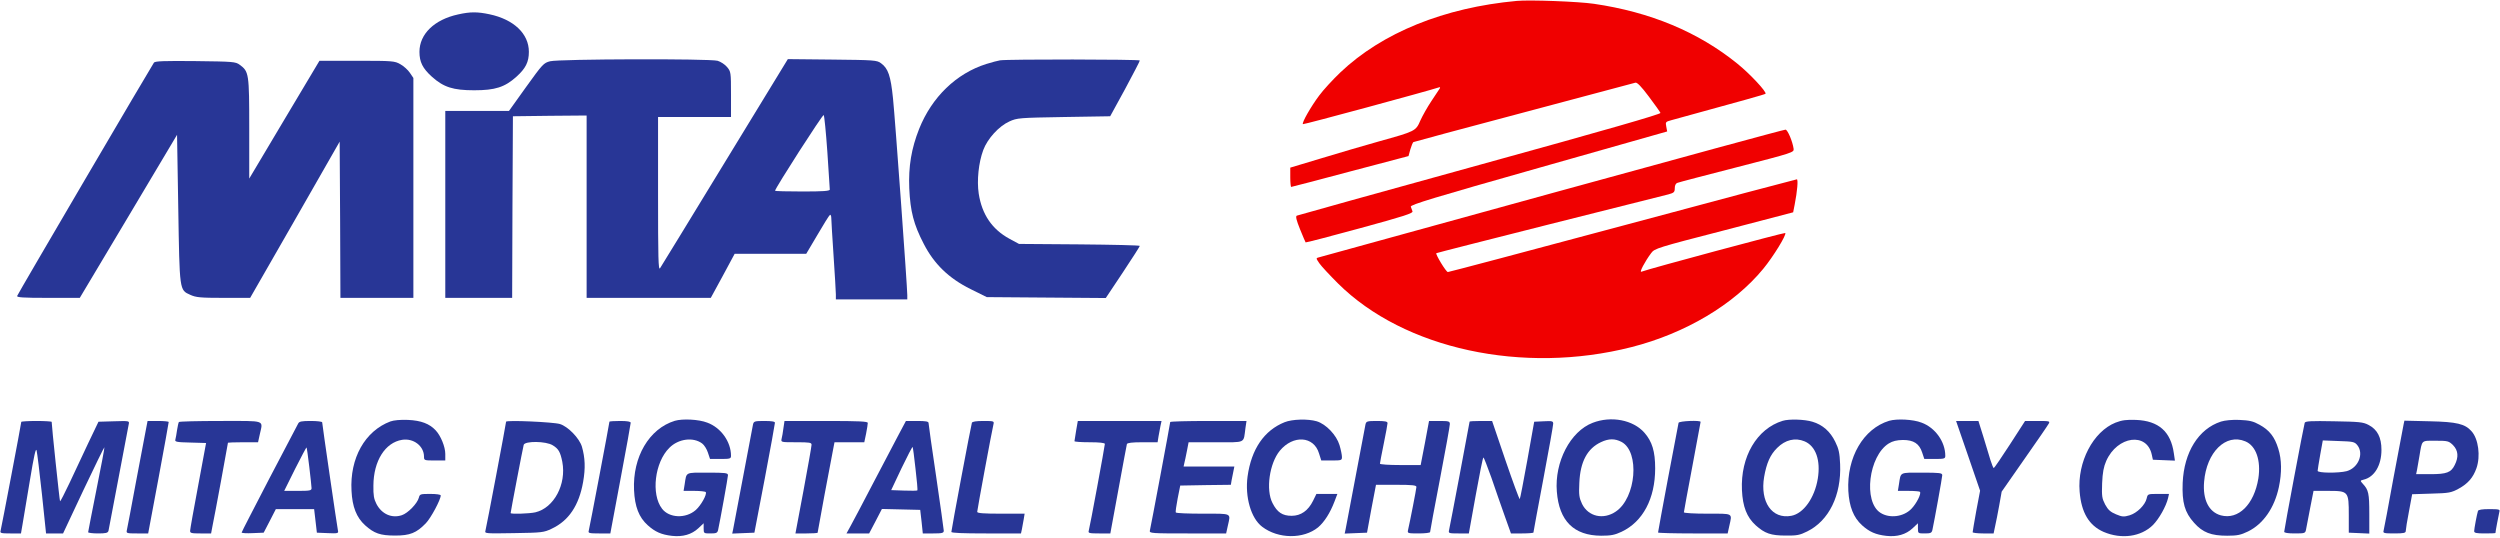 <svg width="1645" height="354" viewBox="0 0 1645 354" fill="none" xmlns="http://www.w3.org/2000/svg">
<path d="M998 0.6C950.2 5 909.5 21.5 881.9 47.7C877 52.4 870.7 59.2 868 62.9C862.6 70.1 856.5 80.8 857.3 81.7C857.7 82.1 939.2 60 946.8 57.5C947.6 57.2 947.8 57.5 947.3 58.3C946.9 58.9 944.4 62.7 941.8 66.6C939.2 70.5 936 76.2 934.6 79.3C931.6 86.3 931.2 86.4 907.5 93C897.6 95.8 880.4 100.8 869.3 104.2L849 110.3V116.7C849 120.1 849.3 123 849.6 123C850 123 867.5 118.4 888.5 112.8L926.8 102.7L928 98.3C928.7 95.9 929.6 93.8 930 93.5C930.3 93.3 963 84.5 1002.6 74C1042.1 63.5 1075.2 54.7 1076.1 54.4C1077.2 54.1 1079.9 56.8 1084.9 63.5C1088.9 68.8 1092.3 73.6 1092.6 74.3C1092.9 75.1 1056.9 85.5 973.8 108.4C908.2 126.5 854 141.6 853.3 141.9C852.4 142.4 853 144.8 855.4 150.8C857.3 155.4 858.9 159.3 859.1 159.5C859.3 159.7 875.4 155.5 894.8 150.2C924.1 142.2 930 140.3 929.4 139C929.1 138.2 928.6 136.8 928.3 136C928 134.7 943.6 130 1012.4 110.5L1097 86.5L1096.4 83.3C1095.8 80.3 1096 80.1 1099.7 79.1C1147.5 66 1161.1 62.2 1161.7 61.7C1162.7 60.6 1151.4 48.5 1143.2 41.9C1117.4 21 1085.8 7.9 1048.8 2.5C1038.6 1 1006.7 -0.2 998 0.6Z" fill="#F00000"/>
<path d="M301.4 9.5C285.8 12.9 276 22.4 276 34.1C276 40.8 278.1 45 284.2 50.5C291.9 57.4 298.2 59.4 312 59.4C325.8 59.4 332.1 57.4 339.8 50.5C345.9 45 348 40.8 348 34.1C348 22.2 338.1 12.8 322.1 9.4C314.1 7.7 309.4 7.7 301.4 9.5Z" fill="#283696"/>
<path d="M362 40.3C357.7 41.4 357 42.2 346.2 57.2L334.9 73H313.9H293V134.5V196H315H337L337.2 136.2L337.5 76.5L361.8 76.2L386 76V136V196H426.8H467.7L475.6 181.5L483.4 167H507H530.5L537.9 154.5C541.9 147.6 545.6 141.7 546.1 141.4C546.6 141.1 547 142.1 547 143.7C547 145.2 547.7 156.4 548.5 168.5C549.3 180.6 550 192 550 193.7V197H573.5H597V194.2C597 188.9 589 78.3 587.6 64.8C586.1 49.9 584.4 45 579.7 41.6C577 39.6 575.3 39.5 547.6 39.2L518.4 38.9L477 106.7C454.3 144 435 175.4 434.3 176.5C433.2 178.1 433 170.1 433 127.7V77H457H481V62.1C481 47.5 480.9 47.1 478.4 44.1C477 42.4 474.2 40.6 472.2 40C466.8 38.5 367.9 38.8 362 40.3ZM544.4 100C545.3 112.9 546 124.1 546 124.7C546 125.7 541.7 126 528 126C518.1 126 510 125.8 510 125.5C510 123.9 541.4 75 542 75.7C542.4 76.1 543.5 87.1 544.4 100Z" fill="#283696"/>
<path d="M658 39.7C656.6 39.9 652.6 41 649 42.1C629.3 48.3 613.2 63.8 604.8 84.8C599.7 97.7 597.7 109.5 598.3 124C599 139.1 601.2 147.7 607.8 160.4C614.6 173.7 624.3 183.1 638.6 190.2L649.3 195.5L688.5 195.8L727.6 196.1L738.8 179.3C745 170 750 162.1 750 161.8C750 161.4 732.1 161 710.3 160.8L670.5 160.5L664.2 157.1C652.8 150.9 646.1 141.1 644 127.4C642.7 118.8 643.9 107 647 98.7C649.8 91.2 657.3 83 664.2 79.9C669.3 77.6 670.6 77.5 700 77L730.5 76.5L740.3 58.6C745.6 48.7 750 40.3 750 39.8C750 39 662.9 38.9 658 39.7Z" fill="#283696"/>
<path d="M101.3 41.2C100 42.9 11.9 193 11.3 194.7C10.9 195.7 14.9 196 31.6 196H52.5L84.5 142.4L116.5 88.7L117.3 137C118.2 191.5 118 190.8 125.2 194C128.9 195.7 131.8 196 147.1 196H164.6L194.1 144.6L223.5 93.2L223.8 144.6L224 196H248H272V123.6V51.3L269.7 47.9C268.5 46.1 265.7 43.5 263.5 42.3C259.7 40.1 258.5 40 234.9 40H210.2L187.1 78.7L164 117.5V84.5C164 48.2 163.8 47.1 157.7 42.6C155 40.6 153.3 40.5 128.6 40.2C108 40 102.1 40.2 101.3 41.2Z" fill="#283696"/>
<path d="M1021.5 127C937.9 150 868.7 169.1 867.6 169.4C865.9 169.8 865.9 170 868.1 173.2C869.3 175 874.9 181 880.4 186.5C923.9 229.7 1002.1 246.6 1073.5 228.4C1108.9 219.4 1140.9 200.4 1160.2 176.9C1166.8 168.9 1175.7 154.4 1174.7 153.3C1174.2 152.9 1085.5 176.7 1080 178.8C1078.5 179.4 1082.3 172.1 1086.5 166.5C1088.7 163.5 1090.6 162.9 1134.4 151.6L1179.9 139.7L1180.9 134.6C1182.6 125.9 1183.3 118 1182.3 118C1181.8 118 1130.2 131.7 1067.7 148.5C1005.1 165.3 953.4 179 952.7 179C951.5 179 944.4 167.2 945.1 166.6C945.3 166.4 978.8 157.9 1019.5 147.6C1060.2 137.4 1095.4 128.5 1097.8 127.9C1101.5 126.9 1102 126.4 1102 123.8C1102 122 1102.6 120.7 1103.8 120.3C1104.7 119.9 1122.4 115.3 1143 110C1179.9 100.5 1180.5 100.3 1180.2 97.9C1179.5 93 1176.3 85.5 1174.9 85.3C1174.1 85.2 1105.1 104 1021.5 127Z" fill="#F00000"/>
<path d="M256.9 277.3C240.1 283.6 230.1 301.5 231.3 323C231.8 333.5 234.6 340.5 240.2 345.6C246.2 351 250.2 352.4 260 352.4C269.8 352.4 274 350.7 280.2 344.3C283.5 340.9 290 328.8 290 326C290 325.4 287.1 325 283.1 325C276.6 325 276.2 325.1 275.6 327.5C274.6 331.3 268.4 337.7 264.4 339C257.8 341.2 251.2 338.3 247.7 331.6C246 328.3 245.6 325.8 245.7 319.5C245.8 303.3 253.4 291.2 264.6 289.4C272.1 288.2 279 293.5 279 300.5C279 302.9 279.2 303 286 303H293V298.7C293 294 290 286.7 286.7 283.2C282.6 278.8 277.1 276.7 268.5 276.3C263.4 276.1 259.2 276.5 256.9 277.3Z" fill="#283696"/>
<path d="M444 276.9C427.1 282.1 416.2 300.7 417.2 322.5C417.7 333.4 420.4 340.4 426.2 345.6C431.1 350 435.2 351.8 442.2 352.6C449.2 353.4 455.1 351.7 459.5 347.6L463 344.3V347.6C463 351 463.1 351 467.5 351C471.3 351 472 350.7 472.5 348.8C473.9 342.3 479 314.1 479 312.7C479 311.2 477.5 311 465.6 311C450.6 311 451.8 310.4 450.5 318.7L449.8 323H456.9C460.7 323 464.1 323.4 464.4 323.8C465.3 325.3 461.3 332.5 457.8 335.6C451.2 341.4 440.3 340.9 435.6 334.7C428.3 325.2 430.8 304.2 440.4 294.7C446.3 288.7 456.1 287.4 462 291.8C463.4 292.8 465.1 295.6 465.8 297.8L467.2 302H474.1C480.4 302 481 301.8 481 299.9C481 290.7 474.4 281.4 465.4 278.1C459.8 275.9 449.1 275.4 444 276.9Z" fill="#283696"/>
<path d="M845.3 277.8C831.8 283.2 823.4 295.5 820.9 313.5C819.1 326.9 823.1 341 830.5 346.6C841.1 354.7 857.7 354.8 867.3 347C871.4 343.5 875.2 337.6 878.1 330L880 325H873.1H866.2L864 329.5C860.8 336 856 339.4 849.9 339.4C843.8 339.4 840.4 337.1 837.3 331C832.8 322.3 835.3 304.9 842.1 296.6C850.9 286 864.5 286.9 867.9 298.3L869.4 303H876.2C882.6 303 883 302.9 883 300.7C883 299.4 882.3 295.9 881.4 292.9C879.4 286.3 872.6 279.1 866.4 277.2C860.6 275.5 850.3 275.8 845.3 277.8Z" fill="#283696"/>
<path d="M1048 278.2C1033.3 283.8 1022.8 304 1024.4 323.5C1025.9 342.8 1035.6 352.4 1053.5 352.5C1060.1 352.5 1062.5 352 1067 349.9C1081 343.3 1089.1 328.1 1089.1 308.2C1089.1 297 1087.1 290.5 1082 284.7C1074.6 276.3 1060.2 273.5 1048 278.2ZM1067 290.8C1079.1 297.3 1076.6 327.6 1063.2 336.6C1055 342.2 1045.1 339.9 1041 331.6C1039.1 327.5 1038.8 325.7 1039.2 317.7C1039.8 303.7 1044.5 295.1 1053.5 290.9C1058.6 288.5 1062.6 288.5 1067 290.8Z" fill="#283696"/>
<path d="M1173 276.9C1156 282.1 1145.2 300.5 1146.2 322.5C1146.7 333.4 1149.4 340.3 1155.2 345.6C1161.2 351 1165.2 352.4 1175 352.4C1182.3 352.5 1184.3 352.1 1189.1 349.7C1203.4 342.7 1211.7 325.9 1210.8 305.4C1210.5 298.1 1209.9 295.3 1207.6 290.7C1204.3 283.9 1199.3 279.5 1192.6 277.5C1187.4 275.9 1177.2 275.6 1173 276.9ZM1187.4 290.4C1194.8 293.5 1198.1 302.9 1196.1 315C1194 327.7 1186.7 337.9 1178.7 339.4C1166 341.8 1158 330.3 1160.8 313.8C1162.4 304.7 1164.8 299.2 1169.4 294.7C1174.7 289.4 1181.2 287.8 1187.4 290.4Z" fill="#283696"/>
<path d="M1243 276.9C1226.1 282.1 1215.1 300.9 1216.2 323C1216.8 333.4 1219.6 340.5 1225.2 345.6C1230.1 350 1234.2 351.8 1241.2 352.6C1248.2 353.4 1254.1 351.7 1258.5 347.6L1262 344.3V347.6C1262 351 1262.1 351 1266.5 351C1270.3 351 1271 350.7 1271.5 348.8C1272.9 342.3 1278 314.1 1278 312.7C1278 311.2 1276.5 311 1264.6 311C1249.6 311 1250.8 310.4 1249.5 318.7L1248.8 323H1255.7C1259.6 323 1262.9 323.3 1263.3 323.6C1264.4 324.7 1261.1 331.3 1257.7 334.8C1252.6 340.1 1243.3 341.3 1237.3 337.4C1225.9 330.1 1229.6 300 1242.8 291.8C1245.4 290.2 1248 289.6 1252.1 289.5C1259.2 289.5 1262.9 291.9 1264.8 297.8L1266.2 302H1273.1C1279.4 302 1280 301.8 1280 299.9C1280 290.7 1273.4 281.4 1264.4 278.1C1258.8 275.9 1248.1 275.4 1243 276.9Z" fill="#283696"/>
<path d="M1392 278.1C1377.3 284 1366.8 304 1368.4 323.5C1369.5 337.3 1374.6 345.8 1384.2 350C1395.9 355 1408.8 353.2 1416.6 345.5C1420.6 341.5 1425.3 333.2 1426.6 327.7L1427.2 325H1420.2C1413.2 325 1413.2 325 1412.5 328C1411.5 332.3 1406.2 337.6 1401.2 339.1C1397.4 340.2 1396.4 340.1 1392.3 338.4C1388.7 336.9 1387.1 335.5 1385.2 332C1383.1 327.9 1382.9 326.6 1383.2 318C1383.5 310.9 1384.2 307.2 1385.9 303.3C1393.2 286.8 1412.8 284.2 1415.9 299.3L1416.6 302.5L1423.9 302.8L1431.1 303.1L1430.4 298.3C1428.4 284 1420.4 276.9 1405.5 276.3C1399.1 276.1 1396.4 276.4 1392 278.1Z" fill="#283696"/>
<path d="M1461.4 277.4C1446.6 282.2 1437.1 297.5 1436.2 317.7C1435.7 330.7 1437.5 337.1 1443.7 344C1449.4 350.4 1454.9 352.5 1465.5 352.5C1472.2 352.5 1474.4 352 1479.2 349.7C1489.2 344.8 1496.6 334.2 1499.5 320.5C1501.5 311 1501.4 302.4 1499.1 295.2C1496.7 287.4 1493.2 283 1486.8 279.5C1482.5 277.1 1480.1 276.6 1473.5 276.3C1468.7 276.1 1463.9 276.6 1461.4 277.4ZM1477.4 290.4C1484.5 293.3 1487.8 303 1486 314.8C1483.2 332 1472.8 342.2 1461.3 339.1C1453.4 336.9 1449.3 328.8 1450.3 317C1451.9 297.5 1464.6 285 1477.4 290.4Z" fill="#283696"/>
<path d="M14 277.6C14 278.7 0.9 347.4 0.4 349.2C-0.1 350.8 0.7 351 6.8 351H13.8L14.8 345.2C15.3 342.1 17.5 329.2 19.6 316.5C22.4 299.5 23.6 294.3 24.1 296.5C24.5 298.2 26.1 311.1 27.6 325.2L30.3 351H35.9H41.5L54.9 322.5C62.3 306.9 68.5 294.2 68.7 294.3C68.9 294.5 66.5 307 63.5 322C60.5 337.1 58 349.8 58 350.2C58 350.6 60.9 351 64.4 351C69.7 351 71 350.7 71.4 349.2C71.6 348.3 74.6 332.6 78 314.5C81.4 296.3 84.4 280.5 84.7 279.2C85.2 276.9 85.2 276.9 75 277.2L64.8 277.5L58.1 291.5C54.5 299.2 48.9 311.1 45.7 317.9C42.5 324.7 39.7 330.1 39.5 329.8C39.2 329.5 34 280.2 34 277.6C34 277.3 29.5 277 24 277C18.5 277 14 277.3 14 277.6Z" fill="#283696"/>
<path d="M96.1 282.2C95.5 285.1 92.6 300.8 89.5 317C86.5 333.2 83.8 347.5 83.5 348.7C83 350.9 83.2 351 90.2 351H97.5L104.3 314.7C108 294.8 111 278.2 111 277.7C111 277.3 107.9 277 104.1 277H97.1L96.1 282.2Z" fill="#283696"/>
<path d="M117.7 277.7C117.4 278.2 116.9 280.5 116.5 283C116.2 285.5 115.6 288.3 115.4 289.2C114.9 290.7 116 291 125.3 291.2L135.6 291.5L130.4 319.5C127.5 334.9 125.1 348.3 125.1 349.2C125 350.8 126 351 131.9 351H138.9L139.9 345.7C141.1 340.2 150 291.9 150 291.3C150 291.2 154.5 291 159.9 291H169.8L170.9 286C173 276.1 175.7 277 145.1 277C130.2 277 117.9 277.3 117.7 277.7Z" fill="#283696"/>
<path d="M196.2 278.7C195.7 279.7 187.1 296.1 177.1 315.1C167.2 334.2 159 350 159 350.4C159 350.8 162.3 351 166.3 350.8L173.5 350.5L177.5 342.8L181.5 335H194.1H206.7L207.6 342.7L208.5 350.5L215.7 350.8C222.1 351.1 222.8 350.9 222.4 349.3C221.9 347.1 212 279.1 212 277.9C212 277.4 208.6 277 204.5 277C198.4 277 196.9 277.3 196.2 278.7ZM203.5 307.1C204.3 313.9 205 320.3 205 321.2C205 322.8 203.9 323 196 323H187L194.2 308.5C198.2 300.6 201.6 294.2 201.7 294.4C201.9 294.6 202.7 300.3 203.5 307.1Z" fill="#283696"/>
<path d="M333 277.5C333 278.6 320 347.3 319.4 349.3C318.8 351.1 319.8 351.1 338.2 350.8C356.5 350.5 357.8 350.4 363 347.9C374.3 342.6 381 332.5 383.7 317.1C385.3 308 385 301.2 382.9 293.9C381.2 288.3 373.7 280.6 368.4 279C364.1 277.7 333 276.3 333 277.5ZM363.7 293C367.5 295.3 368.7 297.4 370 303.9C372.8 318.7 364.5 334.2 352.3 337.1C348.5 338 336 338.4 336 337.6C336 336.7 344.1 294.4 344.6 292.7C345.4 290.1 359.2 290.2 363.7 293Z" fill="#283696"/>
<path d="M401 277.5C401 278.5 387.9 347.5 387.4 349.2C386.9 350.8 387.7 351 394.2 351H401.6L408.3 315.2C412 295.6 415 278.9 415 278.2C415 277.4 412.9 277 408 277C404.2 277 401 277.2 401 277.5Z" fill="#283696"/>
<path d="M495.5 279.2C495.2 280.5 492.3 295.9 489 313.5C485.7 331.1 482.7 346.8 482.4 348.3L481.8 351.1L489.1 350.8L496.4 350.5L503.2 315C506.9 295.5 509.9 278.9 509.9 278.2C510 277.4 508 277 503 277C496.6 277 496 277.2 495.5 279.2Z" fill="#283696"/>
<path d="M515.5 281.7C515.2 284.4 514.6 287.5 514.3 288.7C513.8 291 513.9 291 523.9 291C532.9 291 534 291.2 534 292.7C534 293.7 531.6 307.2 528.7 322.8L523.4 351H530.7C534.7 351 538 350.8 538 350.5C538 349.8 546.6 303.6 548.1 296.2L549.1 291H558.9H568.7L569.9 285.3C570.5 282.2 571 279.1 571 278.3C571 277.3 565.8 277 543.6 277H516.2L515.5 281.7Z" fill="#283696"/>
<path d="M591.2 286.2C588.5 291.3 581 305.6 574.5 318C568 330.4 561.5 342.9 559.9 345.7L557 351H564.4H571.9L576.1 343L580.3 334.9L592.9 335.2L605.5 335.5L606.4 343.3L607.2 351H614.1C620 351 621 350.7 621 349.2C621 348.3 618.7 332.3 616 313.6C613.2 295 611 279.1 611 278.4C611 277.3 609.2 277 603.6 277H596.1L591.2 286.2ZM602.4 308.4C603.3 316 603.9 322.5 603.6 322.7C603.4 322.9 599.5 323 594.8 322.8L586.4 322.5L593.2 308.1C597 300.2 600.3 293.9 600.5 294.1C600.7 294.3 601.6 300.8 602.4 308.4Z" fill="#283696"/>
<path d="M639.5 278.2C638.9 279.9 626 348.6 626 350C626 350.7 633.6 351 648.9 351H671.8L672.4 348.3C672.7 346.7 673.2 343.8 673.6 341.7L674.2 338H658.6C647.3 338 643 337.7 643 336.8C643 335.6 652.7 283.2 653.7 279.2C654.2 277.1 654 277 647.1 277C642.3 277 639.8 277.4 639.5 278.2Z" fill="#283696"/>
<path d="M708.1 283.3C707.5 286.8 707 290 707 290.3C707 290.7 711.5 291 717 291C723.4 291 727 291.4 727 292.1C727 293.4 717.1 347 716.4 349.2C715.9 350.8 716.7 351 723.3 351H730.6L735.9 322.2C738.8 306.4 741.3 292.9 741.5 292.2C741.8 291.4 744.8 291 751.8 291H761.7L762.3 287.2C762.7 285.2 763.2 282 763.6 280.2L764.3 277H736.7H709.2L708.1 283.3Z" fill="#283696"/>
<path d="M770 277.7C770 278.6 757.3 346.4 756.6 349.2C756.2 350.9 757.9 351 781.5 351H806.8L807.9 346C809.8 337.4 811.1 338 791.6 338C782 338 773.9 337.7 773.7 337.2C773.4 336.8 774 332.7 774.9 328L776.6 319.5L793.2 319.2L809.9 319L810.4 316C810.7 314.3 811.3 311.6 811.6 310L812.2 307H795.5H778.8L779.3 304.7C779.6 303.5 780.4 299.9 781 296.7L782.1 291H800C820.2 291 818.1 292 819.5 281.7L820.2 277H795.1C781.3 277 770 277.3 770 277.7Z" fill="#283696"/>
<path d="M898.5 279.2C898.2 280.5 895.3 295.9 892 313.5C888.7 331.1 885.7 346.8 885.4 348.3L884.8 351.1L892.2 350.8L899.5 350.5L902.4 334.7L905.4 319H918.7C929.3 319 932 319.3 932 320.4C932 321.6 927.8 343.1 926.5 348.7C926 350.9 926.2 351 933.5 351C937.6 351 941 350.6 941 350.1C941 349.6 943.9 333.8 947.5 315.2C951.1 296.5 954 280.2 954 279.1C954 277.2 953.4 277 947.2 277H940.3L937.6 291.5L934.8 306H921.4C914 306 908 305.6 908 305.1C908 304.7 909.1 298.8 910.5 292C911.9 285.2 913 279.1 913 278.4C913 277.3 911.2 277 906 277C899.6 277 899 277.2 898.5 279.2Z" fill="#283696"/>
<path d="M967 277.4C967 277.9 954.1 346.3 953.5 348.7C953 350.9 953.2 351 959.7 351H966.5L971 326C973.5 312.2 975.7 301 976.1 301C976.4 301 978.7 307 981.3 314.2C983.8 321.5 987.7 332.8 990 339.2L994.2 351H1001.6C1005.7 351 1009 350.7 1009 350.4C1009 350.1 1011.9 334.3 1015.5 315.3C1019.1 296.3 1022 279.9 1022 278.8C1022 277.1 1021.4 276.9 1015.8 277.2L1009.5 277.5L1005 302.7C1002.5 316.5 1000.3 328.1 1000 328.4C999.7 328.6 995.5 317.2 990.6 302.9L981.8 277H974.4C970.3 277 967 277.2 967 277.4Z" fill="#283696"/>
<path d="M1104.5 278.2C1104.1 279.7 1091 349.4 1091 350.4C1091 350.7 1101.3 351 1113.9 351H1136.8L1137.9 346C1139.8 337.4 1140.8 338 1123.5 338C1114.6 338 1108 337.6 1108 337.1C1108 336.6 1110.5 323.1 1113.5 307.2C1116.5 291.3 1119 277.9 1119 277.6C1119 276.4 1104.9 277 1104.5 278.2Z" fill="#283696"/>
<path d="M1295 299.9L1302.9 322.9L1300.4 336.1C1299.1 343.4 1298 349.7 1298 350.2C1298 350.6 1301.1 351 1304.9 351H1311.8L1312.8 346.2C1313.4 343.6 1314.6 337.5 1315.5 332.5L1317.1 323.5L1332.1 302C1340.4 290.2 1347.6 279.7 1348.1 278.7C1349 277.1 1348.4 277 1340.8 277H1332.5L1322.5 292.5C1317 301 1312.2 308 1311.9 308C1311.6 308 1310.6 305.6 1309.7 302.7C1308.9 299.9 1306.7 292.9 1305 287.2L1301.8 277H1294.5H1287.1L1295 299.9Z" fill="#283696"/>
<path d="M1516.5 278.2C1515.9 279.9 1503 348.4 1503 349.9C1503 350.6 1505.5 351 1509.9 351C1516.7 351 1516.9 350.9 1517.4 348.3C1517.7 346.7 1518.9 340.4 1520.1 334.2L1522.3 323H1532C1545.3 323 1545.5 323.3 1545.5 338.9V350.5L1552.3 350.8L1559 351.1V338C1559 324.7 1558.5 322.4 1554.8 318.4C1552.9 316.3 1552.9 316.2 1555.3 315.6C1562.4 313.9 1567 306.2 1567 296C1567 287.8 1564.3 282.6 1558.5 279.6C1554.9 277.7 1552.4 277.5 1535.8 277.2C1520.7 276.9 1516.9 277.1 1516.5 278.2ZM1551.1 292.9C1555.6 298.5 1551.8 307.8 1544.2 310C1538.9 311.4 1525 311.3 1525 309.8C1525 309.2 1525.8 304.4 1526.7 299.2L1528.4 289.8L1538.8 290.2C1548.3 290.5 1549.3 290.7 1551.1 292.9Z" fill="#283696"/>
<path d="M1581.6 279.1C1581.3 280.4 1578.3 296.3 1574.9 314.5C1571.6 332.6 1568.7 348.3 1568.4 349.2C1567.9 350.8 1568.7 351 1575.4 351C1581.8 351 1583 350.7 1583 349.3C1583 348.4 1583.9 342.6 1585.1 336.5L1587.2 325.2L1599.8 324.8C1611.6 324.5 1612.9 324.2 1617.9 321.5C1623.9 318.2 1627.3 314.3 1629.5 308.1C1632.3 300.1 1630.8 288.8 1626.3 283.8C1622 278.9 1616.6 277.6 1598.8 277.2L1582.1 276.8L1581.6 279.1ZM1614.1 292.9C1617.5 296.4 1617.9 300.7 1615.2 306C1612.8 310.9 1609.9 312 1599.2 312H1589.8L1590.4 309.2C1590.7 307.7 1591.4 303.6 1592 300C1593.8 289.3 1593 290 1602.6 290C1610.7 290 1611.3 290.2 1614.1 292.9Z" fill="#283696"/>
<path d="M1630.5 336.2C1629.8 338.4 1628 348 1628 349.5C1628 350.7 1629.5 351 1635 351C1638.9 351 1642 350.9 1642 350.7C1642 349.8 1644.2 338.3 1644.6 336.7C1645.1 335.2 1644.3 335 1638 335C1633.2 335 1630.8 335.4 1630.5 336.2Z" fill="#283696"/>
</svg>
